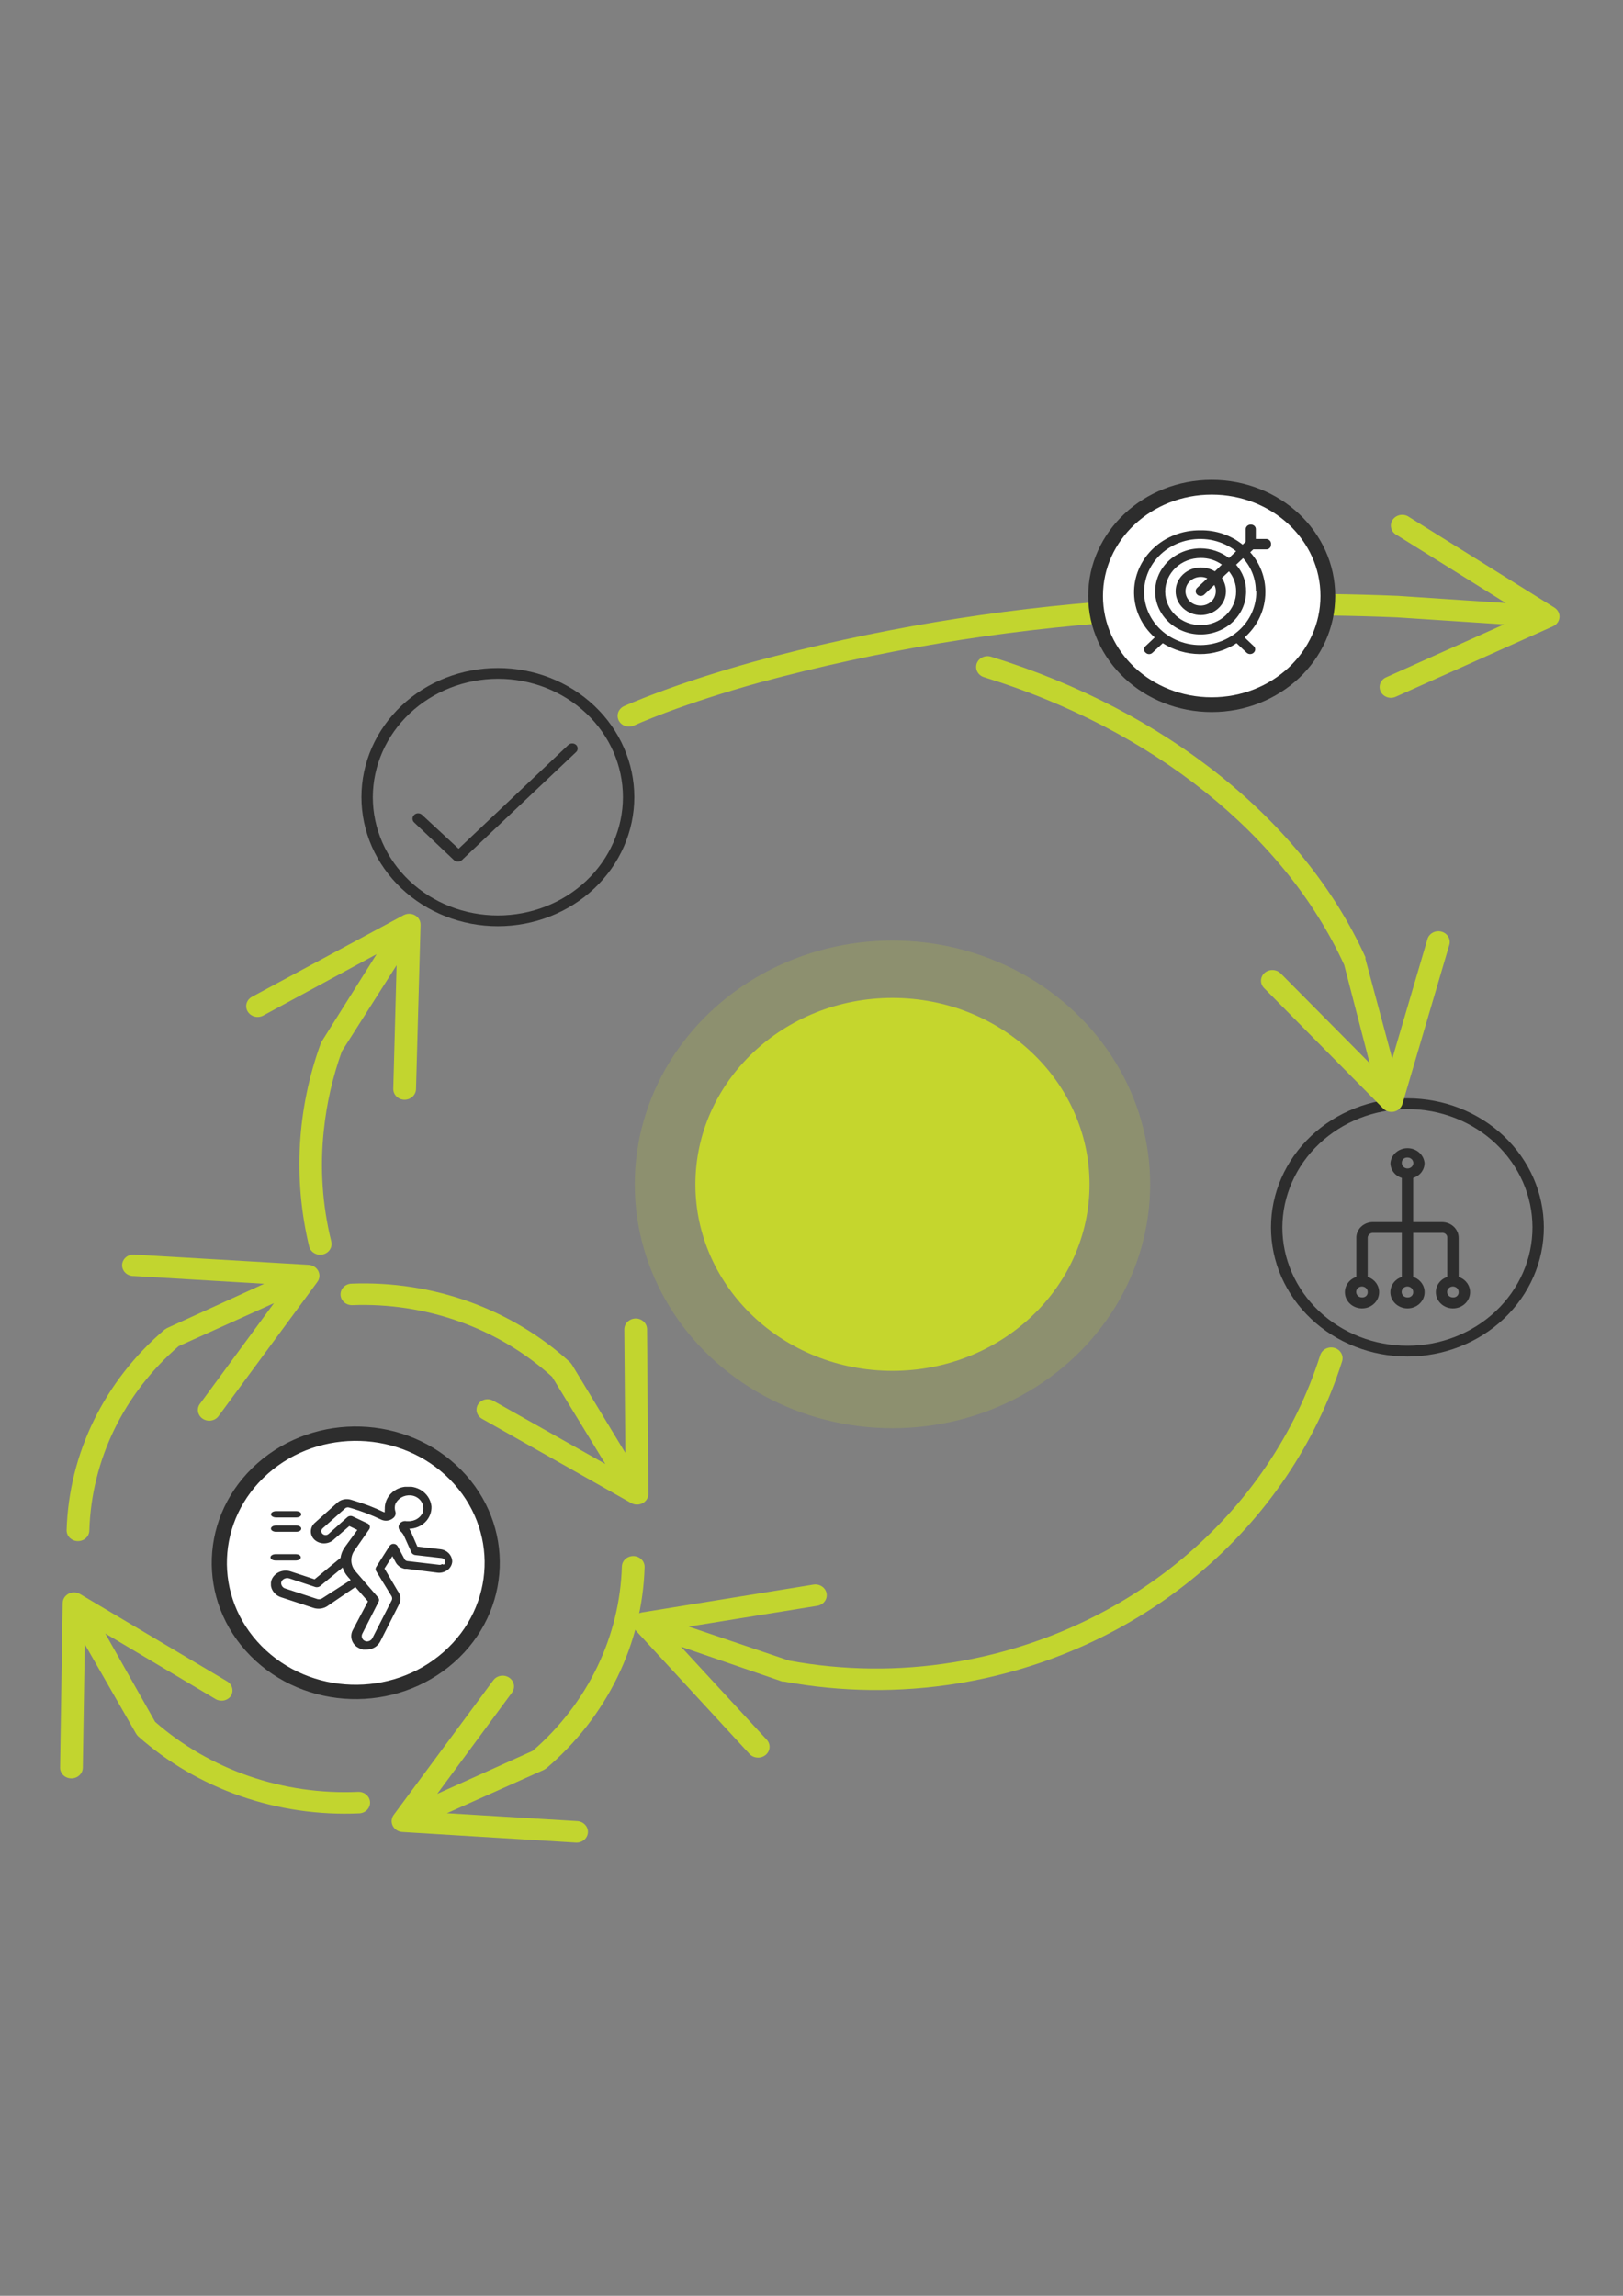 <?xml version="1.0" encoding="UTF-8" standalone="no"?>
<svg
   xmlns:dc="http://purl.org/dc/elements/1.1/"
   xmlns:cc="http://creativecommons.org/ns#"
   xmlns:rdf="http://www.w3.org/1999/02/22-rdf-syntax-ns#"
   xmlns:svg="http://www.w3.org/2000/svg"
   xmlns="http://www.w3.org/2000/svg"
   xmlns:sodipodi="http://sodipodi.sourceforge.net/DTD/sodipodi-0.dtd"
   xmlns:inkscape="http://www.inkscape.org/namespaces/inkscape"
   id="Layer_1"
   data-name="Layer 1"
   viewBox="0 0 595.28 841.89"
   width="100%"
   height="100%"
   version="1.1"
   sodipodi:docname="Deliver-Shrinked.svg"
   inkscape:version="0.92.4 (5da689c313, 2019-01-14)">
  <rect x="0" y="0" width="595.28" height="841.89" fill="#808080" stroke="none"/>
  <sodipodi:namedview
     pagecolor="#ffffff"
     bordercolor="#666666"
     borderopacity="1"
     objecttolerance="10"
     gridtolerance="10"
     guidetolerance="10"
     inkscape:pageopacity="0"
     inkscape:pageshadow="2"
     inkscape:window-width="1920"
     inkscape:window-height="1001"
     id="namedview179"
     showgrid="false"
     inkscape:zoom="0.56064331"
     inkscape:cx="208.37241"
     inkscape:cy="385.55661"
     inkscape:window-x="-9"
     inkscape:window-y="-9"
     inkscape:window-maximized="1"
     inkscape:current-layer="Layer_1" />
  <defs
     id="defs76">
    <style
       id="style2">.cls-1,.cls-13,.cls-2,.cls-20{fill:none;}.cls-2{clip-rule:evenodd;}.cls-3{clip-path:url(#clip-path);}.cls-4{fill:#2d2d2d;}.cls-5{clip-path:url(#clip-path-2);}.cls-6{clip-path:url(#clip-path-3);}.cls-7{clip-path:url(#clip-path-4);}.cls-8{clip-path:url(#clip-path-5);}.cls-9{fill:#c2d52f;}.cls-10{clip-path:url(#clip-path-6);}.cls-11{clip-path:url(#clip-path-7);}.cls-12{clip-path:url(#clip-path-8);}.cls-13{stroke:#c2d52f;stroke-width:2px;}.cls-13,.cls-20{stroke-miterlimit:10;}.cls-14{clip-path:url(#clip-path-9);}.cls-15{clip-path:url(#clip-path-10);}.cls-16{clip-path:url(#clip-path-11);}.cls-17{clip-path:url(#clip-path-12);}.cls-18{clip-path:url(#clip-path-13);}.cls-19{fill:#fff;}.cls-20{stroke:#2d2d2d;}.cls-21{clip-path:url(#clip-path-14);}.cls-22{clip-path:url(#clip-path-15);}.cls-23{clip-path:url(#clip-path-16);}.cls-24{isolation:isolate;}.cls-25{clip-path:url(#clip-path-17);}.cls-26{clip-path:url(#clip-path-18);}.cls-27{clip-path:url(#clip-path-19);}.cls-28{clip-path:url(#clip-path-20);}.cls-29{clip-path:url(#clip-path-21);}.cls-30{clip-path:url(#clip-path-22);}.cls-31{clip-path:url(#clip-path-23);}.cls-32,.cls-34{fill:#c5d62d;}.cls-32{opacity:0.2;}.cls-33{clip-path:url(#clip-path-24);}</style>
    <clipPath
       id="clip-path">
      <path
         class="cls-1"
         d="M282.17,391.3a.37.37,0,0,0-.53,0l-7.23,7.23L272,396.17a.36.36,0,0,0-.52,0,.37.37,0,0,0,0,.53l2.62,2.62a.39.39,0,0,0,.27.11.39.39,0,0,0,.26-.11l7.5-7.5A.36.36,0,0,0,282.17,391.3Z"
         id="path4" />
    </clipPath>
    <clipPath
       id="clip-path-2">
      <path
         class="cls-1"
         d="M277,385.93a9,9,0,1,0,9,9A9,9,0,0,0,277,385.93Zm0,.75a8.25,8.25,0,1,1-8.25,8.25A8.28,8.28,0,0,1,277,386.68Z"
         id="path7" />
    </clipPath>
    <clipPath
       id="clip-path-3">
      <path
         class="cls-1"
         d="M340,429.81a.38.38,0,1,1,.38-.38A.35.35,0,0,1,340,429.81Zm-3,0a.38.38,0,1,1,.38-.38A.35.35,0,0,1,337,429.81Zm-3,0a.38.38,0,1,1,.38-.38A.35.35,0,0,1,334,429.81Zm3-9.75a.38.38,0,1,1-.37.37A.35.35,0,0,1,337,420.06Zm3.38,8.32v-2.7a1.1,1.1,0,0,0-1.13-1.12h-1.87v-3.08a1.09,1.09,0,0,0,.75-1.05,1.13,1.13,0,0,0-2.25,0,1.09,1.09,0,0,0,.75,1.05v3.08h-1.88a1.09,1.09,0,0,0-1.12,1.12v2.7a1.13,1.13,0,1,0,.75,0v-2.7a.35.35,0,0,1,.37-.37h1.88v3.07a1.13,1.13,0,1,0,.75,0v-3.07h1.87a.33.33,0,0,1,.38.37v2.7a1.13,1.13,0,1,0,.75,0Z"
         id="path10" />
    </clipPath>
    <clipPath
       id="clip-path-4">
      <path
         class="cls-1"
         d="M337,415.93a9,9,0,1,0,9,9A9,9,0,0,0,337,415.93Zm0,.75a8.25,8.25,0,1,1-8.25,8.25A8.28,8.28,0,0,1,337,416.68Z"
         id="path13" />
    </clipPath>
    <clipPath
       id="clip-path-5">
      <path
         class="cls-1"
         d="M289.08,454.16l5.66,6.49a.75.75,0,0,1-.08,1.06.76.76,0,0,1-1.06-.07L286.07,453a.75.75,0,0,1,.44-1.23l11.31-1.94a.75.75,0,1,1,.25,1.48l-8.48,1.45,6.62,2.37a30.08,30.08,0,0,0,10.83.12,30.7,30.7,0,0,0,24.21-21.42.75.75,0,0,1,1.44.44,32.2,32.2,0,0,1-25.4,22.46,31.75,31.75,0,0,1-11.42-.14l-.11,0Z"
         id="path16" />
    </clipPath>
    <clipPath
       id="clip-path-6">
      <path
         class="cls-1"
         d="M336,413.17l2.31-8.3a.75.75,0,1,1,1.44.41l-3.08,11.05a.75.75,0,0,1-1.27.31l-7.84-8.38a.75.75,0,0,1,0-1.06.76.76,0,0,1,1.06,0l5.89,6.28-1.68-6.85c-3.92-9.05-12.63-16.43-23.76-20.06a.75.75,0,0,1,.46-1.43c11.55,3.77,20.62,11.46,24.7,20.95l0,.12Z"
         id="path19" />
    </clipPath>
    <clipPath
       id="clip-path-7">
      <path
         class="cls-1"
         d="M269,405.88l-7.48,4.28a.75.75,0,0,1-.74-1.31l10-5.69a.75.75,0,0,1,1.12.67l-.3,11.47a.76.76,0,0,1-.77.73.75.75,0,0,1-.73-.77l.22-8.61-3.61,6a24.49,24.49,0,0,0-1.19,5.5,23.57,23.57,0,0,0,.49,7.76.75.75,0,0,1-1.46.35,25.88,25.88,0,0,1,.77-14.17l.07-.14Z"
         id="path22" />
    </clipPath>
    <clipPath
       id="clip-path-8">
      <path
         class="cls-1"
         d="M343.49,381.4l-7.19-4.74a.75.75,0,1,1,.82-1.25l9.58,6.31a.75.75,0,0,1-.09,1.3l-10.37,4.91a.74.74,0,0,1-1-.35.75.75,0,0,1,.35-1l7.78-3.69-7.06-.49a149,149,0,0,0-18.17.31,119,119,0,0,0-23.84,4.22c-2.39.7-4.47,1.42-6.22,2.11-.61.24-1.14.47-1.58.66l-.52.24a.75.75,0,0,1-.66-1.35l.57-.26c.46-.2,1-.43,1.64-.68,1.79-.71,3.91-1.44,6.35-2.16A120.42,120.42,0,0,1,318,381.21a152.34,152.34,0,0,1,18.38-.31Z"
         id="path25" />
    </clipPath>
    <clipPath
       id="clip-path-9">
      <path
         class="cls-1"
         d="M261.58,428.86l-8.59-.54a.75.75,0,1,1,.09-1.49l11.45.71a.76.76,0,0,1,.57,1.18l-6.56,9.41a.75.75,0,0,1-1.23-.85l4.92-7.07-6.29,3a18.08,18.08,0,0,0-5.89,12.84.75.75,0,0,1-1.5,0,19.55,19.55,0,0,1,6.47-14l.17-.11Z"
         id="path28" />
    </clipPath>
    <clipPath
       id="clip-path-10">
      <path
         class="cls-1"
         d="M251.1,453.24l7.29,4.58a.74.74,0,0,0,1-.23.75.75,0,0,0-.23-1l-9.72-6.1a.75.75,0,0,0-1.15.62l-.17,11.47a.74.74,0,0,0,.74.76.75.75,0,0,0,.76-.74l.13-8.61,3.38,6.23a1,1,0,0,0,.13.18,19.94,19.94,0,0,0,14.59,5.38.75.75,0,0,0,.72-.77.76.76,0,0,0-.78-.73,18.44,18.44,0,0,1-13.4-4.88Z"
         id="path31" />
    </clipPath>
    <clipPath
       id="clip-path-11">
      <path
         class="cls-1"
         d="M284.09,441.42l-7.4-4.41a.73.73,0,0,0-1,.26.74.74,0,0,0,.26,1l9.85,5.88a.75.75,0,0,0,1.13-.65l-.09-11.47a.75.75,0,0,0-.75-.75.76.76,0,0,0-.75.76l.07,8.61-3.53-6.16-.12-.16a19.57,19.57,0,0,0-14.39-5.48.75.75,0,1,0,0,1.5,18,18,0,0,1,13.21,5Z"
         id="path34" />
    </clipPath>
    <clipPath
       id="clip-path-12">
      <path
         class="cls-1"
         d="M273.64,465.77l8.6.55a.75.75,0,0,1-.1,1.5l-11.45-.74a.76.76,0,0,1-.57-1.18l6.58-9.4a.75.75,0,0,1,1.23.86L273,464.42l6.3-3a18.12,18.12,0,0,0,5.88-12.86.75.75,0,1,1,1.5.06,19.59,19.59,0,0,1-6.46,14l-.17.12Z"
         id="path37" />
    </clipPath>
    <clipPath
       id="clip-path-13">
      <ellipse
         class="cls-1"
         cx="324.07"
         cy="380.89"
         rx="7.66"
         ry="7.58"
         id="ellipse40" />
    </clipPath>
    <clipPath
       id="clip-path-14">
      <ellipse
         class="cls-1"
         cx="267.61"
         cy="448.31"
         rx="9"
         ry="9"
         transform="translate(-233.9 303.11) rotate(-43.02)"
         id="ellipse43" />
    </clipPath>
    <clipPath
       id="clip-path-15">
      <path
         class="cls-1"
         d="M324.36,380.58a1,1,0,1,1-1-1,.92.92,0,0,1,.44.1l-.67.66a.33.33,0,0,0,0,.47.33.33,0,0,0,.47,0l.66-.67A.88.88,0,0,1,324.36,380.58Zm1.34,0a2.34,2.34,0,1,1-2.34-2.32,2.26,2.26,0,0,1,1.4.46l-.46.47a1.78,1.78,0,0,0-.94-.27,1.66,1.66,0,1,0,1.67,1.66,1.77,1.77,0,0,0-.27-.93l.47-.46A2.26,2.26,0,0,1,325.7,380.58Zm1.33,0a3.7,3.7,0,1,1-1.33-2.79l-.47.47a3,3,0,0,0-1.87-.67,3,3,0,1,0,3,3,2.86,2.86,0,0,0-.66-1.86l.46-.46A3.54,3.54,0,0,1,327,380.58Zm.67-3.65H327v-.66a.32.32,0,0,0-.33-.34.33.33,0,0,0-.34.34v.86l-.2.2a4.17,4.17,0,0,0-2.8-1,4.32,4.32,0,0,0-3,7.47l-.6.6a.3.3,0,0,0,0,.46.31.31,0,0,0,.46,0l.67-.66a4.43,4.43,0,0,0,2.43.76,4.16,4.16,0,0,0,2.44-.76l.66.66a.33.33,0,0,0,.47,0,.32.32,0,0,0,0-.46l-.6-.6a4.34,4.34,0,0,0,1.37-3.15,4.25,4.25,0,0,0-1-2.79l.2-.2h.84a.31.31,0,0,0,.33-.33A.34.34,0,0,0,327.7,376.93Z"
         id="path46" />
    </clipPath>
    <clipPath
       id="clip-path-16">
      <rect
         class="cls-1"
         x="262.03"
         y="443.01"
         width="12"
         height="11.38"
         id="rect49" />
    </clipPath>
    <clipPath
       id="clip-path-17">
      <rect
         class="cls-1"
         x="261.03"
         y="442.93"
         width="14"
         height="12"
         id="rect52" />
    </clipPath>
    <clipPath
       id="clip-path-18">
      <path
         class="cls-2"
         d="M273.24,447.37l-1.55-.19-.41-1-.12-.24a1.5,1.5,0,0,0,1.46-1.56A1.53,1.53,0,0,0,271,443a1.52,1.52,0,0,0-1.46,1.57.76.76,0,0,0,0,.21l-.06,0a12.17,12.17,0,0,0-2-.81l-.18-.06a.9.9,0,0,0-.88.2l-1.48,1.4a.82.82,0,0,0-.07,1.16.91.91,0,0,0,1.24.08s0,0,0,0l1.09-1,.53.27-.86,1.25v0a1.73,1.73,0,0,0-.25.7l-1.71,1.49-1.53-.53a1,1,0,0,0-1.27.48.9.9,0,0,0,0,.77,1,1,0,0,0,.58.53l2.13.74a1,1,0,0,0,.34.06,1,1,0,0,0,.66-.23L267.6,450l.83,1-1,2a.94.94,0,0,0,.24,1.15,1.23,1.23,0,0,0,.43.21l.13,0h.1a1,1,0,0,0,.91-.56l1.24-2.59a.91.91,0,0,0-.09-.94l-.87-1.56.52-.86.19.37a.88.88,0,0,0,.62.51H271L273,449a.89.89,0,0,0,.67-.18.82.82,0,0,0,.32-.59A.88.88,0,0,0,273.24,447.37Zm-7.79,3.39,0,0a.39.39,0,0,1-.35.08h0l-2.13-.74a.37.37,0,0,1-.23-.21.34.34,0,0,1,0-.31.43.43,0,0,1,.51-.18l1.71.6a.35.35,0,0,0,.31-.06l1.49-1.3a1.8,1.8,0,0,0,.34.64l.19.23Zm7.87-2.36a.24.24,0,0,1-.2.05l-2.1-.26h0a.24.24,0,0,1-.19-.16l0,0-.44-.87a.31.31,0,0,0-.41-.14.37.37,0,0,0-.13.12l-.88,1.47a.28.28,0,0,0,0,.28l1,1.72s0,0,0,0a.34.34,0,0,1,0,.37l-1.25,2.59a.4.4,0,0,1-.4.22h0a.38.38,0,0,1-.17-.08.39.39,0,0,1-.09-.46l1.06-2.2a.29.29,0,0,0,0-.3l-1.5-1.83a1.22,1.22,0,0,1-.11-1.42l1-1.52a.29.29,0,0,0-.08-.4l0,0-1-.5a.32.32,0,0,0-.36.05l-1.25,1.18a.28.28,0,0,1-.25.06.29.29,0,0,1-.14-.08.27.27,0,0,1,0-.37l1.49-1.4a.26.26,0,0,1,.27-.06l.17.05a12.45,12.45,0,0,1,1.92.78.71.71,0,0,0,.85-.13.43.43,0,0,0,.11-.42.87.87,0,0,1,0-.53,1,1,0,0,1,1-.6.91.91,0,0,1,.84,1s0,.07,0,.1a1,1,0,0,1-1,.7l-.11,0a.43.43,0,0,0-.51.32.39.39,0,0,0,.11.37,1.11,1.11,0,0,1,.25.36l.48,1.13a.32.32,0,0,0,.24.18l1.73.21a.28.28,0,0,1,.26.28.22.22,0,0,1-.1.18Z"
         id="path55" />
    </clipPath>
    <clipPath
       id="clip-path-19">
      <rect
         class="cls-1"
         x="262.03"
         y="442.93"
         width="12"
         height="12"
         id="rect58" />
    </clipPath>
    <clipPath
       id="clip-path-20">
      <path
         class="cls-2"
         d="M262.37,446.15h1.32c.19,0,.34-.09.34-.22s-.15-.22-.34-.22h-1.32c-.19,0-.34.1-.34.22s.15.22.34.22"
         id="path61" />
    </clipPath>
    <clipPath
       id="clip-path-21">
      <path
         class="cls-2"
         d="M262.37,445.15h1.32c.19,0,.34-.09.34-.22s-.15-.22-.34-.22h-1.32c-.19,0-.34.1-.34.22s.15.22.34.22"
         id="path64" />
    </clipPath>
    <clipPath
       id="clip-path-22">
      <path
         class="cls-2"
         d="M262,447.93c0,.13.15.22.34.22h1.32c.19,0,.34-.09.34-.22s-.15-.22-.34-.22h-1.32c-.19,0-.34.1-.34.22"
         id="path67" />
    </clipPath>
    <clipPath
       id="clip-path-23">
      <circle
         class="cls-1"
         cx="303.03"
         cy="421.93"
         r="17"
         id="circle70" />
    </clipPath>
    <clipPath
       id="clip-path-24">
      <circle
         class="cls-1"
         cx="303.03"
         cy="421.93"
         r="13"
         id="circle73" />
    </clipPath>
  </defs>
  <title
     id="title78">Deliver</title>
  <g
     class="cls-3"
     clip-path="url(#clip-path)"
     id="g82"
     transform="matrix(5.56,0,0,5.26,-1357.512,-1785.026)">
    <rect
       class="cls-4"
       x="266.41"
       y="386.18"
       width="20.88"
       height="18.25"
       id="rect80"
       style="fill:#2d2d2d" />
  </g>
  <g
     class="cls-5"
     clip-path="url(#clip-path-2)"
     id="g86"
     transform="matrix(5.56,0,0,5.26,-1357.512,-1785.026)">
    <rect
       class="cls-4"
       x="263.03"
       y="380.93"
       width="28"
       height="28"
       id="rect84"
       style="fill:#2d2d2d" />
  </g>
  <g
     class="cls-6"
     clip-path="url(#clip-path-3)"
     id="g90"
     transform="matrix(5.56,0,0,5.26,-1357.512,-1785.026)">
    <rect
       class="cls-4"
       x="327.91"
       y="414.31"
       width="18.25"
       height="21.25"
       id="rect88"
       style="fill:#2d2d2d" />
  </g>
  <g
     class="cls-7"
     clip-path="url(#clip-path-4)"
     id="g94"
     transform="matrix(5.56,0,0,5.26,-1357.512,-1785.026)">
    <rect
       class="cls-4"
       x="323.03"
       y="410.93"
       width="28"
       height="28"
       id="rect92"
       style="fill:#2d2d2d" />
  </g>
  <g
     class="cls-8"
     clip-path="url(#clip-path-5)"
     id="g98"
     transform="matrix(5.56,0,0,5.26,-1357.512,-1785.026)">
    <rect
       class="cls-9"
       x="289.2"
       y="419.37"
       width="39.92"
       height="56.16"
       transform="rotate(-88,309.161,447.454)"
       id="rect96"
       style="fill:#c2d52f" />
  </g>
  <g
     class="cls-10"
     clip-path="url(#clip-path-6)"
     id="g102"
     transform="matrix(5.56,0,0,5.26,-1357.512,-1785.026)">
    <rect
       class="cls-9"
       x="303.56"
       y="380.13"
       width="40.78"
       height="41.85"
       transform="rotate(-88,323.958,401.056)"
       id="rect100"
       style="fill:#c2d52f" />
  </g>
  <g
     class="cls-11"
     clip-path="url(#clip-path-7)"
     id="g106"
     transform="matrix(5.56,0,0,5.26,-1357.512,-1785.026)">
    <rect
       class="cls-9"
       x="248.84"
       y="404.21"
       width="34.01"
       height="21.35"
       transform="rotate(-88,265.843,414.888)"
       id="rect104"
       style="fill:#c2d52f" />
  </g>
  <g
     class="cls-12"
     clip-path="url(#clip-path-8)"
     id="g110"
     transform="matrix(5.56,0,0,5.26,-1357.512,-1785.026)">
    <rect
       class="cls-9"
       x="302.83"
       y="346.89"
       width="26.5"
       height="71.85"
       transform="rotate(-88,316.08,382.823)"
       id="rect108"
       style="fill:#c2d52f" />
  </g>
  <g
     class="cls-14"
     clip-path="url(#clip-path-9)"
     id="g116"
     transform="matrix(5.56,0,0,5.26,-1357.512,-1785.026)">
    <rect
       class="cls-9"
       x="241.85"
       y="423.99"
       width="30.11"
       height="26.05"
       transform="rotate(-88,256.899,437.019)"
       id="rect114"
       style="fill:#c2d52f" />
  </g>
  <g
     class="cls-15"
     clip-path="url(#clip-path-10)"
     id="g120"
     transform="matrix(5.56,0,0,5.26,-1357.512,-1785.026)">
    <rect
       class="cls-9"
       x="243"
       y="445.02"
       width="30.35"
       height="26.06"
       transform="rotate(-2,258.197,458.095)"
       id="rect118"
       style="fill:#c2d52f" />
  </g>
  <g
     class="cls-16"
     clip-path="url(#clip-path-11)"
     id="g124"
     transform="matrix(5.56,0,0,5.26,-1357.512,-1785.026)">
    <rect
       class="cls-9"
       x="261.87"
       y="423.55"
       width="30.11"
       height="26.05"
       transform="rotate(-2,276.91,436.645)"
       id="rect122"
       style="fill:#c2d52f" />
  </g>
  <g
     class="cls-17"
     clip-path="url(#clip-path-12)"
     id="g128"
     transform="matrix(5.56,0,0,5.26,-1357.512,-1785.026)">
    <rect
       class="cls-9"
       x="263.26"
       y="444.59"
       width="30.13"
       height="26.05"
       transform="rotate(-88,278.322,457.618)"
       id="rect126"
       style="fill:#c2d52f" />
  </g>
  <g
     class="cls-18"
     clip-path="url(#clip-path-13)"
     id="g132"
     transform="matrix(5.56,0,0,5.26,-1357.512,-1785.026)">
    <rect
       class="cls-19"
       x="311.48"
       y="368.23"
       width="25.17"
       height="25.32"
       transform="matrix(0.03,-1,1,0.03,-67.9,691.47)"
       id="rect130"
       style="fill:#ffffff" />
  </g>
  <ellipse
     class="cls-20"
     cx="444.43"
     cy="218.542"
     rx="42.592"
     ry="39.873"
     id="ellipse134"
     style="fill:none;stroke:#2d2d2d;stroke-width:5.408;stroke-miterlimit:10" />
  <g
     class="cls-21"
     clip-path="url(#clip-path-14)"
     id="g138"
     transform="matrix(5.56,0,0,5.26,-1357.512,-1785.026)">
    <rect
       class="cls-19"
       x="253.61"
       y="434.31"
       width="28"
       height="28"
       transform="rotate(-88,267.608,448.311)"
       id="rect136"
       style="fill:#ffffff" />
  </g>
  <ellipse
     class="cls-20"
     cx="-309.804"
     cy="516.862"
     rx="48.805"
     ry="48.617"
     transform="matrix(0.75,-0.662,0.702,0.712,0,0)"
     id="ellipse140"
     style="fill:none;stroke:#2d2d2d;stroke-width:5.412;stroke-miterlimit:10" />
  <g
     class="cls-22"
     clip-path="url(#clip-path-15)"
     id="g144"
     transform="matrix(5.56,0,0,5.26,-1357.512,-1785.026)">
    <rect
       class="cls-4"
       x="314.03"
       y="370.93"
       width="19"
       height="19"
       id="rect142"
       style="fill:#2d2d2d" />
  </g>
  <g
     class="cls-23"
     clip-path="url(#clip-path-16)"
     id="g156"
     transform="matrix(5.56,0,0,5.26,-1357.512,-1785.026)">
    <g
       class="cls-24"
       id="g154"
       style="isolation:isolate">
      <g
         class="cls-25"
         clip-path="url(#clip-path-17)"
         id="g152">
        <g
           class="cls-26"
           clip-path="url(#clip-path-18)"
           id="g150">
          <g
             class="cls-27"
             clip-path="url(#clip-path-19)"
             id="g148">
            <rect
               class="cls-4"
               x="257.03"
               y="438.01"
               width="22"
               height="21.38"
               id="rect146"
               style="fill:#2d2d2d" />
          </g>
        </g>
      </g>
    </g>
  </g>
  <g
     class="cls-28"
     clip-path="url(#clip-path-20)"
     id="g160"
     transform="matrix(5.56,0,0,5.26,-1357.512,-1785.026)">
    <rect
       class="cls-4"
       x="257.03"
       y="440.71"
       width="12"
       height="10.44"
       id="rect158"
       style="fill:#2d2d2d" />
  </g>
  <g
     class="cls-29"
     clip-path="url(#clip-path-21)"
     id="g164"
     transform="matrix(5.56,0,0,5.26,-1357.512,-1785.026)">
    <rect
       class="cls-4"
       x="257.03"
       y="439.71"
       width="12"
       height="10.44"
       id="rect162"
       style="fill:#2d2d2d" />
  </g>
  <g
     class="cls-30"
     clip-path="url(#clip-path-22)"
     id="g168"
     transform="matrix(5.56,0,0,5.26,-1357.512,-1785.026)">
    <rect
       class="cls-4"
       x="257.03"
       y="442.71"
       width="12"
       height="10.44"
       id="rect166"
       style="fill:#2d2d2d" />
  </g>
  <g
     class="cls-31"
     clip-path="url(#clip-path-23)"
     id="g172"
     transform="matrix(5.56,0,0,5.26,-1357.512,-1785.026)">
    <rect
       class="cls-32"
       x="281.03"
       y="399.93"
       width="44"
       height="44"
       id="rect170"
       style="opacity:0.2;fill:#c5d62d" />
  </g>
  <g
     class="cls-33"
     clip-path="url(#clip-path-24)"
     id="g176"
     transform="matrix(5.56,0,0,5.26,-1357.512,-1785.026)">
    <rect
       class="cls-34"
       x="285.03"
       y="403.93"
       width="36"
       height="36"
       id="rect174"
       style="fill:#c5d62d" />
  </g>
</svg>
